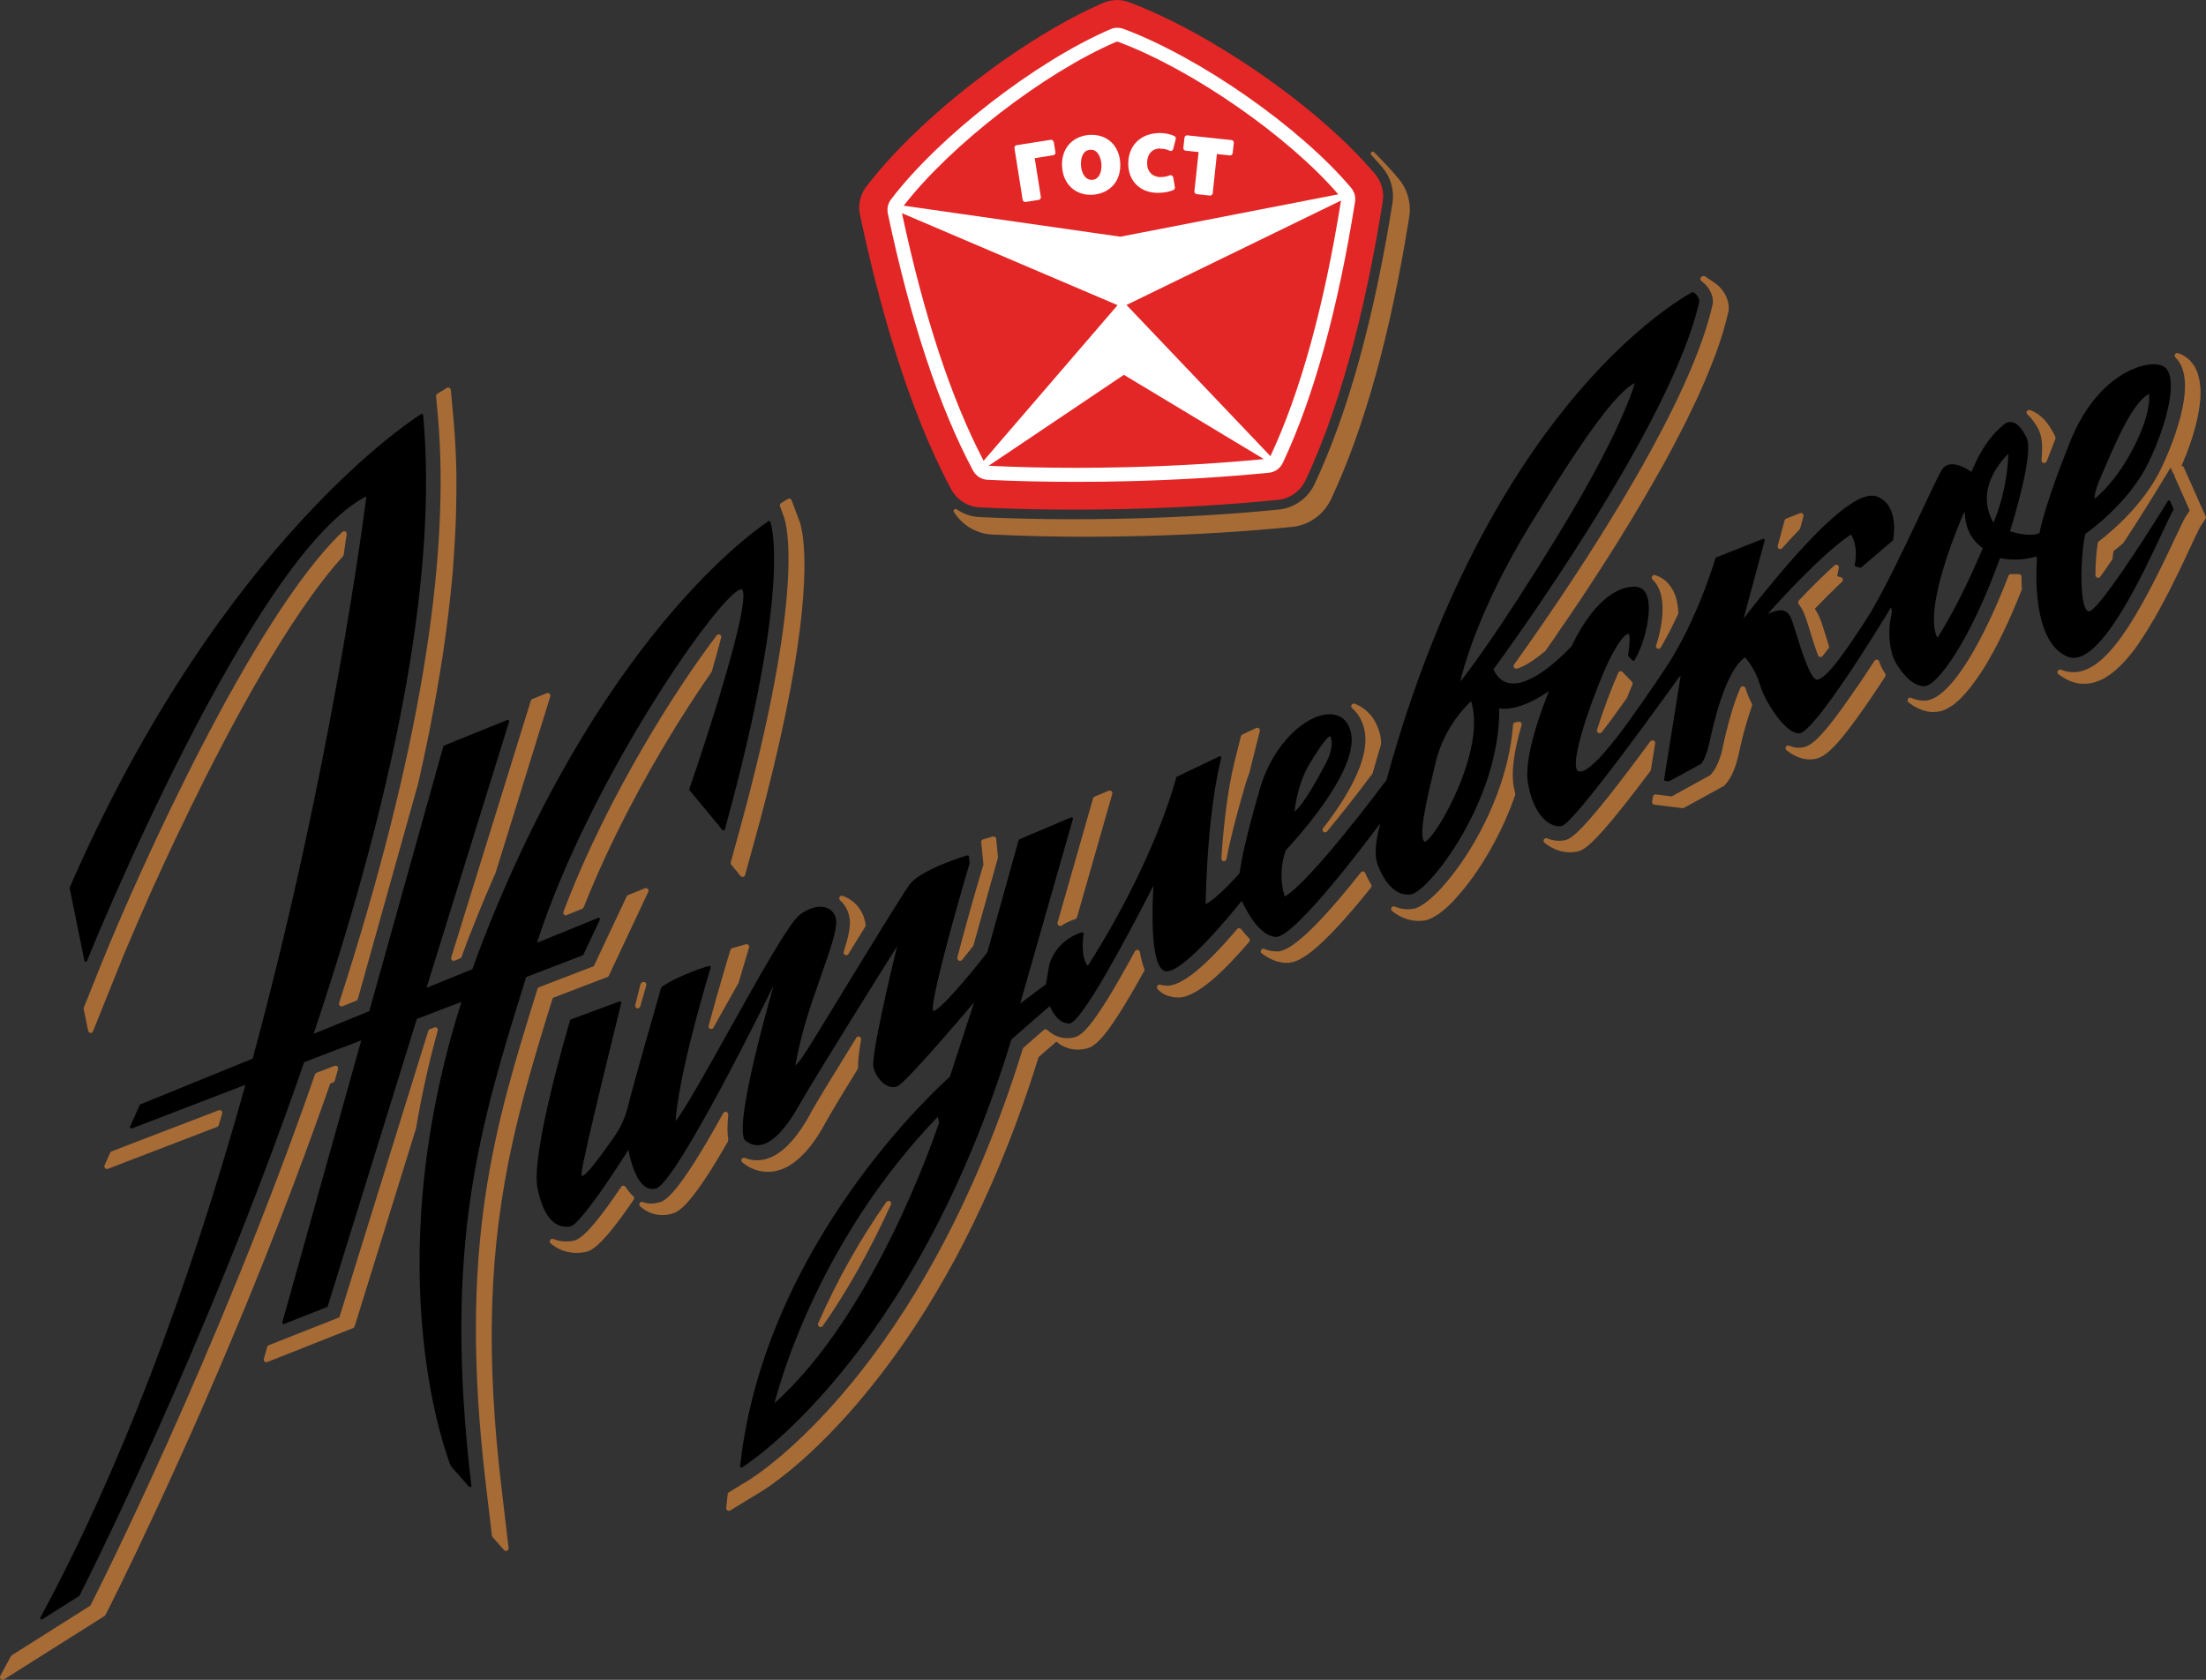<?xml version="1.0" encoding="UTF-8"?> <svg xmlns="http://www.w3.org/2000/svg" id="Layer_1" data-name="Layer 1" viewBox="0 0 237.46 180.83"><rect x="0" y="0" width="237.46" height="180.83" fill="#333333" stroke="none"/><defs><style> .cls-1 { fill: #000; } .cls-1, .cls-2, .cls-3, .cls-4 { stroke-width: 0px; } .cls-2 { fill: #a76b36; } .cls-3 { fill: #e32726; } .cls-4 { fill: #fff; } </style></defs><g><path class="cls-2" d="M150.55,19.24c-.77-.92-1.66-1.88-2.64-2.86-.08-.08-.21-.08-.3,0-.08.08-.09.21,0,.3.43.47.84.93,1.22,1.38.89,1.05,1.27,2.44,1.06,3.8-1.99,12.47-4.81,22.65-8.39,30.26-.71,1.52-2.18,2.56-3.83,2.73-5.11.51-10.53.83-16.12.97-5.59.14-11.03.08-16.15-.16-.85-.04-1.69-.33-2.42-.83-.08-.06-.19-.05-.27.02-.07.07-.09.18-.03.27.91,1.43,2.44,2.34,4.1,2.42,3.29.16,6.71.24,10.21.24,1.96,0,3.95-.03,5.96-.08,5.6-.14,11.04-.47,16.15-.98,1.79-.18,3.39-1.32,4.17-2.97,3.6-7.65,6.43-17.87,8.42-30.38.24-1.48-.18-2.99-1.15-4.14Z"></path><path class="cls-3" d="M118.76.31c-8.46,3.65-19.71,12.17-25.52,19.8-.65.85-.9,1.95-.67,3,1.96,9.29,5.07,20.66,9.8,29.53.61,1.15,1.78,1.91,3.08,1.98,10.24.5,21.91.21,32.11-.81,1.3-.13,2.43-.95,2.98-2.13,4.28-9.1,6.81-20.6,8.3-29.98.17-1.06-.13-2.14-.82-2.96-6.19-7.33-17.85-15.27-26.48-18.5-.9-.34-1.9-.31-2.78.07Z"></path><path class="cls-4" d="M145.44,20.22c-5.5-6.52-16.26-14.04-24.5-17.11-.21-.08-.45-.12-.68-.12,0,0-.03,0-.03,0-.24,0-.48.06-.71.16-8.08,3.49-18.45,11.53-23.61,18.32-.33.43-.45.98-.34,1.52,2.43,11.5,5.51,20.81,9.16,27.65.32.6.91.98,1.57,1.01,3.06.15,6.27.22,9.53.22,1.87,0,3.75-.02,5.63-.07,5.26-.13,10.35-.44,15.13-.91.66-.06,1.22-.47,1.51-1.09,3.3-7.02,5.91-16.46,7.76-28.07.09-.54-.07-1.09-.42-1.5ZM97.27,22.15c5.09-6.56,15.06-14.27,22.84-17.63.05-.02.1-.03.15-.03h0c.06,0,.1,0,.15.03,7.92,2.96,18.23,10.12,23.65,16.4l-23.46,4.56-23.33-3.34ZM120.3,32.85l-14.42,16.75c-3.48-6.63-6.43-15.6-8.79-26.65l23.21,9.9ZM136.04,49.42c-4.64.45-9.56.74-14.63.87-1.87.05-3.74.07-5.56.07-3.23,0-6.41-.07-9.43-.22l14.56-9.79,15.07,9.07ZM136.75,49.1l-15.49-16.27,23.09-11.24c-1.82,11.4-4.38,20.65-7.6,27.52ZM113.43,15.28l.18,1.11c.01.07,0,.15-.05.21s-.11.1-.19.11l-1.99.32.66,4.17c.02.15-.08.3-.24.32l-1.4.22s-.03,0-.04,0c-.14,0-.26-.1-.28-.24l-.88-5.55c-.01-.07,0-.15.05-.21.04-.06.11-.1.18-.11l3.67-.58s.03,0,.04,0c.14,0,.26.1.28.24ZM124.91,16.01c.5,0,.8.12.99.21.04.02.08.03.12.03s.08,0,.12-.03c.08-.04.13-.1.15-.19l.27-1.06c.03-.13-.03-.27-.15-.33-.39-.19-.96-.31-1.49-.32h-.08c-2,0-3.36,1.3-3.39,3.23-.03,1.89,1.23,3.18,3.13,3.21h.08c.71,0,1.31-.15,1.64-.3.12-.05.19-.18.17-.31l-.18-1.05c-.01-.08-.07-.16-.14-.2-.04-.02-.09-.04-.14-.04-.04,0-.07,0-.11.02-.21.08-.51.18-.96.18h-.05c-.41,0-.77-.15-1.02-.41-.27-.27-.4-.67-.39-1.15,0-.92.56-1.52,1.43-1.52ZM117.55,14.51c-.09,0-.19,0-.28.01-1.9.14-3.09,1.55-2.94,3.5.13,1.76,1.36,2.95,3.06,2.95.09,0,.18,0,.28-.01.89-.07,1.67-.44,2.2-1.06.54-.63.78-1.47.71-2.44-.13-1.76-1.35-2.94-3.03-2.94ZM117.51,19.36c-.72,0-1.1-.77-1.15-1.54-.03-.45.04-.87.2-1.17.17-.33.44-.5.8-.53.03,0,.05,0,.08,0,.79,0,1.07.95,1.12,1.52.07.97-.32,1.67-.96,1.72-.03,0-.05,0-.08,0ZM132.75,15.18c.05.06.07.13.06.21l-.12,1.09c-.02.15-.14.25-.28.25-.01,0-.02,0-.03,0l-1.39-.15-.45,4.22c0,.07-.05.14-.1.19-.05.04-.11.06-.18.06-.01,0-.02,0-.03,0l-1.41-.15c-.16-.02-.27-.16-.25-.31l.45-4.22-1.39-.15c-.07,0-.14-.05-.19-.1-.05-.06-.07-.13-.06-.21l.12-1.09c.02-.15.14-.25.28-.25.01,0,.02,0,.03,0l4.76.51c.07,0,.14.05.19.1Z"></path></g><g><path class="cls-2" d="M135.75,102.57s-.04-.09-.04-.14c0-.02,0-.03,0-.05,0,0,0,0,0,0,0,0,0,0,0,0,0-.05.03-.1.06-.14.02-.02.04-.04.06-.06.04-.03.08-.04.13-.05,0,0,0,0,0,0h0s.02,0,.03,0h0s.09.01.13.03c.32.13.64.21.95.24h.16c.06.02.12.02.19.02.58,0,2.35,0,9.06-8.5.05-.07.14-.11.22-.11.01,0,.03,0,.04,0,.1.01.18.08.22.17.17.41.38.82.64,1.25.06.1.05.23-.02.32l-.06.07c-2.59,3.22-4.7,5.5-6.3,6.78-.16.13-.31.24-.45.34-.02.01-.03.02-.05.03-.14.1-.27.18-.39.26,0,0-.05.03-.05.03-.12.07-.24.14-.39.22-.11.06-.21.11-.32.15-.24.1-.47.16-.73.2-.03,0-.06,0-.09.01h-.12s-.09,0-.09,0c-.07,0-.14,0-.21,0h-.17c-.21-.04-.43-.08-.64-.13-.03,0-.06-.02-.12-.04-.17-.05-.33-.11-.49-.18l-.08-.04c-.17-.08-.34-.17-.52-.28-.17-.11-.34-.22-.5-.35,0,0-.02-.01-.02-.02-.02-.02-.03-.03-.04-.05,0,0,0,0,0,0ZM178.26,69.46c-.04.14.02.29.15.35.04.02.08.03.12.03.1,0,.19-.05.24-.14.64-1.08,1.26-2.29,1.86-3.59.02-.04.03-.08.03-.13,0-.32-.04-.62-.09-.93,0,0-.01-.07-.01-.07-.09-.53-.25-1-.46-1.41,0,0-.03-.05-.03-.05-.19-.35-.43-.65-.7-.91l-.05-.05c-.23-.2-.48-.36-.75-.49l-.07-.03c-.12-.05-.23-.1-.33-.13-.03,0-.06-.01-.09-.01-.1,0-.19.05-.24.14-.07.11-.05.26.05.35,1,.95,1.31,2.7.89,5.06-.12.69-.29,1.37-.5,2.01ZM208.2,76.66c-.13,0-.25,0-.38-.02-.23-.02-.47-.07-.74-.15-.08-.02-.16-.06-.24-.09l-.06-.02c-.12-.05-.24-.1-.36-.15-.13-.06-.25-.13-.37-.2-.07-.04-.13-.08-.19-.12-.14-.1-.29-.19-.42-.3-.11-.09-.14-.24-.07-.37.05-.09.15-.14.24-.14.04,0,.07,0,.11.02.38.16.7.25,1.01.28.11.01.22.02.32.02.07,0,.15,0,.22,0,2.86-.2,6.49-7.08,8.93-13.44.04-.11.15-.18.26-.18,0,0,0,0,.01,0,.13,0,.26,0,.39,0s.29,0,.44,0c0,0,0,0,.01,0,.07,0,.14.03.2.08.06.05.09.13.09.2,0,.43.01.87.04,1.31,0,.04,0,.08-.02.12-.15.38-.31.77-.47,1.15l-.02.05c-.15.37-.31.74-.47,1.1l-.02.05-.02.05c-.15.35-.31.69-.46,1.04l-.05.11-.03.06c-.15.32-.3.64-.45.96l-.08.16-.03.06c-.14.29-.29.59-.43.87l-.1.2-.04.08c-.14.26-.28.53-.42.78l-.13.23-.05.09c-.13.24-.26.47-.4.7l-.15.26-.06.09c-.13.21-.25.42-.38.61-.06.09-.12.18-.18.27l-.06.09c-.12.18-.24.36-.36.53-.07.09-.13.18-.2.27l-.07.09-.04.06c-.1.13-.2.27-.29.4-.07.09-.15.18-.22.27l-.07.08-.07.08c-.08.1-.17.21-.25.3-.08.09-.16.17-.24.25l-.07.08-.08.08c-.07.08-.15.16-.22.23-.09.08-.17.16-.26.23l-.07.06-.08.07c-.07.06-.13.12-.2.17-.1.08-.2.14-.29.2l-.07.04-.08.05c-.06.04-.12.08-.18.11-.12.07-.24.12-.36.17l-.05.02-.06.03c-.05.02-.1.05-.15.06-.22.07-.43.11-.63.13-.09,0-.17,0-.26,0ZM163.1,85.58c-.14.41-.29.81-.45,1.22l-.08.21c-.63,1.59-1.39,3.16-2.26,4.66l-.04.07-.08.14c-.19.32-.38.63-.57.94l-.09.14-.05.08c-.54.85-1.11,1.65-1.7,2.39l-.05.06c-.09.12-.19.24-.28.35-.14.17-.27.32-.41.48-.14.16-.27.3-.4.45l-.07.08c-.09.1-.18.19-.26.28-.26.26-.49.48-.7.66-.04.03-.08.06-.11.09l-.07.06c-.18.15-.36.29-.53.42-.07.05-.14.09-.23.15-.16.1-.31.19-.46.27l-.05.03c-.05.03-.1.05-.15.07-.24.11-.43.17-.61.2-.2.03-.41.05-.64.05h-.09c-.14,0-.27,0-.41-.02-.21-.02-.43-.06-.67-.13-.15-.04-.29-.1-.44-.15l-.06-.02s-.08-.03-.12-.05c-.18-.08-.36-.18-.57-.3-.19-.12-.37-.25-.55-.39-.11-.09-.14-.24-.07-.36.05-.09.15-.14.24-.14.04,0,.07,0,.11.02.37.15.7.24,1.03.27.13.01.25.02.38.02.2,0,.41-.02.61-.05,2.56-.41,9.97-9.81,10.72-19.81,0-.13.1-.23.23-.26.11-.02.23-.05.35-.07.02,0,.04,0,.05,0,0,0,.01,0,.02,0h0c.16,0,.28.13.28.28,0,.04,0,.08-.02.11-.82,2.8-1.12,5.07-.84,6.58.05.27.1.52.16.77.01.05.01.11,0,.16ZM172.41,78.83c.75-.96,1.66-2.2,2.7-3.67.02-.02.03-.05.04-.07.1-.25.2-.49.29-.73.1-.24.19-.46.28-.67.05-.11.02-.23-.06-.31l-1-1.03c-.05-.06-.13-.09-.2-.09-.02,0-.03,0-.05,0-.09.02-.17.08-.21.16-.71,1.59-1.66,4.11-2.29,6.14-.04.13.02.27.14.34.04.02.09.03.13.03.08,0,.17-.04.22-.11ZM142.63,89.6c.08,0,.16-.03.22-.1,1.58-1.91,3.31-4.1,4.86-6.19.02-.03.04-.06.05-.09.3-1.07.61-2.13.9-3.1,0-.03.01-.06.01-.09-.01-.33-.04-.59-.09-.84-.04-.22-.11-.44-.19-.68-.02-.06-.04-.12-.07-.17l-.02-.06c-.05-.13-.11-.26-.17-.38-.05-.09-.09-.18-.14-.27-.05-.09-.11-.18-.17-.27l-.03-.05c-.06-.08-.11-.17-.18-.25-.02-.02-.04-.05-.06-.07-.37-.43-.76-.75-1.2-.99-.19-.1-.36-.18-.52-.24-.03-.01-.07-.02-.1-.02-.1,0-.19.05-.24.14-.07.12-.05.27.06.36.67.58,1.13,1.4,1.33,2.39.65,3.14-2.07,7.46-4.46,10.53-.1.12-.07.3.05.4.05.04.12.06.18.06ZM163.21,71.98s.05,0,.07,0c.76-.2,1.87-.9,3.05-1.9.02-.01.03-.03.05-.05.34-.49.7-1.01,1.08-1.55l.03-.05.03-.05c.38-.54.77-1.12,1.18-1.72,0,0,.05-.07.05-.07.42-.62.85-1.26,1.3-1.92.42-.63.86-1.29,1.29-1.96l.06-.09.11-.17c.42-.64.85-1.3,1.28-1.98l.23-.36c.43-.67.86-1.36,1.3-2.06l.12-.2.08-.14c.45-.73.9-1.47,1.35-2.21l.03-.05.03-.05c.44-.73.87-1.46,1.3-2.2l.08-.14.11-.19c.42-.73.84-1.46,1.25-2.19l.03-.05.22-.39c.4-.73.8-1.45,1.18-2.18l.16-.3.06-.12c.39-.75.78-1.49,1.15-2.23l.07-.14.05-.11c.36-.73.71-1.46,1.05-2.18l.04-.09.05-.11c.32-.69.63-1.4.95-2.16l.05-.12.1-.24c.28-.68.55-1.37.8-2.04l.14-.37c.26-.72.48-1.36.66-1.98l.05-.16.03-.11c.22-.75.39-1.39.52-1.97l.05-.22s0-.04,0-.06v-.22c0-.22-.03-.44-.08-.66-.09-.38-.26-.74-.48-1.07-.26-.38-.59-.71-.99-.98l-.97-.66s-.1-.05-.16-.05c-.04,0-.09.01-.13.03l-.09.04c-.09.04-.15.13-.15.23s.04.19.12.25c.9.66,1.23,1.56,1.23,2.19v.19l-.04.18c-2.72,12.17-17.04,32.71-21.36,38.71-.07.1-.07.23,0,.33.05.08.14.12.23.12ZM199.87,74.01c.59-.87,1.23-1.84,1.9-2.87.05-.08.14-.13.24-.13.01,0,.02,0,.03,0,.11.01.2.09.23.19.13.36.27.69.44.97.06.11.14.23.22.35.06.09.06.22,0,.31-.47.73-.95,1.45-1.44,2.17-1.26,1.86-2.27,3.25-3.1,4.26-.31.38-.61.72-.87,1-.26.27-.5.5-.72.69-.22.18-.42.33-.62.44-.51.3-.92.35-1.29.36h-.1c-.11,0-.22,0-.33-.02-.19-.02-.38-.06-.57-.11-.02,0-.05-.02-.08-.03-.16-.05-.31-.11-.51-.2-.16-.08-.33-.17-.49-.27-.17-.11-.34-.23-.5-.36-.11-.09-.14-.24-.07-.37.05-.09.15-.14.24-.14.04,0,.07,0,.11.02.29.12.54.19.78.21.09,0,.18.01.27.01h.08c1.04-.03,2.09-.52,6.15-6.51ZM78.38,122.84c-1.99,3.47-3.5,5.71-4.64,6.88-.09.1-.18.18-.3.28-.08.07-.15.13-.27.22-.07.05-.13.1-.19.14,0,0-.04.03-.05.03-.06.04-.11.07-.17.1,0,0-.05.02-.05.02-.05.02-.1.05-.14.06l-.08.03-.09.03-.13.04c-.18.05-.37.09-.6.11-.05,0-.09,0-.18.01-.1,0-.19,0-.29,0s-.18,0-.27-.01c-.18-.02-.35-.05-.54-.1-.03,0-.06-.02-.14-.04-.13-.04-.26-.09-.38-.14l-.12-.06c-.13-.06-.25-.13-.38-.22l-.06-.04c-.14-.1-.27-.2-.4-.31-.1-.09-.12-.24-.06-.35.05-.09.15-.14.24-.14.03,0,.06,0,.09.02.23.08.44.13.65.15.1,0,.19.01.29.01.28,0,.55-.04.83-.12.57-.16,1.9-.54,6.9-9.61,0-.02.02-.03.03-.05,0,0,0,0,0,0,0,0,0,0,0,0,.01-.02.03-.03.05-.04,0,0,0,0,0,0,0,0,0,0,0,0,.04-.03.09-.05.15-.06h0s0,0,0,0c0,0,.02,0,.03,0,0,0,0,0,0,0h0c.16,0,.28.13.28.28,0,.02,0,.04,0,.06-.11,1.09-.11,1.97,0,2.6.01.06,0,.14-.04.2ZM219.5,46.41c.31.63.4,1.68.25,3.12-.01.14.08.27.22.31.02,0,.04,0,.07,0,.12,0,.22-.07.27-.18.28-.73.59-1.54.93-2.4.03-.07.03-.14,0-.21,0-.02-.01-.04-.02-.06-.02-.05-.03-.11-.06-.15-.15-.3-.32-.59-.51-.88l-.08-.13c-.19-.27-.38-.51-.57-.71,0,0-.05-.05-.05-.05-.44-.44-.93-.76-1.44-.93-.03-.01-.06-.01-.09-.01-.1,0-.19.05-.24.14-.07.12-.04.26.06.35.48.43.91,1.03,1.29,1.79ZM193.62,65.05c.39.47.6,1.01.73,1.37.1.26.25.77.41,1.27.19.62.57,1.88.94,2.86.04.1.12.16.22.18.02,0,.03,0,.05,0,.08,0,.17-.04.22-.11.2-.25.42-.53.64-.83.05-.07.07-.17.04-.26-.17-.53-.32-1.02-.42-1.34-.09-.29-.17-.55-.24-.77-.07-.22-.13-.41-.18-.54-.04-.1-.08-.2-.13-.32-.11-.27-.28-.64-.55-1.02.41-.43.84-.86,1.27-1.3l.05-.05.06-.06c.53-.53,1.05-1.03,1.55-1.5.07-.07.11-.18.08-.28-.02-.1-.1-.18-.2-.21l-.4-.11.17-.87s.01-.06.01-.09c0-.16-.12-.28-.28-.28h0c-.07,0-.14.03-.19.07-1.12,1.01-2.41,2.28-3.83,3.77-.1.1-.1.27-.01.38ZM221.57,72.58c-.11-.09-.13-.24-.06-.36.05-.09.15-.14.25-.14.04,0,.08,0,.12.02.3.13.62.21.95.24.12.01.24.02.35.02,3.5,0,6.79-5.52,10.96-14.44.52-1.1.92-1.96,1.07-2.2l.5-.77-1.62-3.63c-.03-.06-.03-.13-.01-.2-.06-.03-.11-.08-.14-.14l-.29-.64-1.68,2.75c-1.08,1.76-2.25,3.61-3.4,5.35-.01.02-.03.04-.05.06-.37.31-.73.61-1.02.83-.04.24-.07.51-.09.79,0,.05-.02.09-.05.13-.45.67-.89,1.28-1.28,1.83-.05.08-.14.12-.23.12-.03,0-.06,0-.09-.01-.12-.04-.2-.15-.2-.27,0-1.24.1-2.54.25-3.46.01-.07.05-.14.11-.18,1.39-1.06,4.83-3.95,6.71-7.84.74-1.53,4.29-9.32,1.54-11.96-.1-.09-.11-.24-.04-.35.05-.09.15-.13.24-.13.03,0,.06,0,.09.02l.05.02c.15.05.3.1.44.18.26.14.5.31.72.51.05.05.09.1.13.15.02.02.03.04.07.09.12.13.23.26.33.42.04.07.08.14.11.21l.04.09.02.05c.07.14.14.27.19.42.03.08.05.17.07.25l.03.13c.04.15.08.31.11.47.02.09.03.19.04.29v.09c.03.18.05.35.06.54,0,.11,0,.23,0,.35v.06c0,.18,0,.37-.02.56,0,.14-.02.28-.04.42-.02.19-.04.39-.07.58-.02.14-.04.28-.07.42-.03.2-.07.39-.11.59-.03.14-.06.28-.09.41-.05.2-.1.39-.15.59-.04.14-.07.27-.11.4-.06.19-.11.39-.18.62-.04.12-.07.23-.11.35-.06.19-.12.37-.19.56l-.03.09-.1.27c-.06.18-.13.35-.19.52l-.04.1-.09.23c-.06.16-.13.31-.19.46l-.04.11-.08.19-.15.35h0s.01,0,.02,0c.11,0,.2.07.24.17l2.34,5.25c.04.09.03.19-.02.27l-.58.9c-.03.05-.09.15-.15.28-.07.14-.16.32-.25.52-.1.2-.2.42-.31.65l-.32.69c-.28.59-.55,1.16-.81,1.72l-.13.27-.09.19c-.19.39-.38.78-.56,1.15l-.19.37-.11.23-.08.16c-.13.26-.26.51-.38.76l-.21.39-.11.21-.08.15c-.12.23-.24.45-.35.67-.07.14-.15.27-.22.4l-.1.18-.07.13c-.11.2-.23.41-.34.6-.08.13-.15.26-.23.39l-.1.16-.06.1c-.11.19-.22.38-.33.56-.08.13-.16.26-.24.38l-.08.13-.04.06c-.12.18-.23.36-.34.53-.08.13-.17.25-.25.37l-.07.11-.03.05c-.11.16-.23.33-.34.48-.09.12-.18.24-.27.36l-.07.08c-.12.15-.24.31-.36.45-.1.12-.19.23-.29.33l-.04.04c-.12.14-.24.28-.37.4-.11.11-.22.22-.33.33-.12.12-.24.23-.37.34-.11.1-.22.19-.33.27-.12.1-.25.19-.37.28-.11.08-.22.15-.34.22-.12.08-.25.15-.37.21-.11.06-.23.11-.34.16-.13.05-.25.1-.38.14-.12.04-.23.07-.35.1-.13.03-.26.05-.39.07-.12.02-.24.03-.36.03-.1,0-.2,0-.3,0s-.19,0-.29-.01c-.38-.04-.76-.14-1.15-.3-.2-.09-.41-.19-.62-.32-.19-.12-.39-.25-.58-.39ZM185.44,80.52c-.39,1.68-.93,2.45-1.15,2.7l-.2.23-4.14,2.28-1.71-.21s-.02,0-.04,0c-.14,0-.26.1-.28.24l-.08.53c-.01.08,0,.15.05.22.05.06.12.1.19.11l3.03.38s.02,0,.03,0c.05,0,.09-.01.14-.04l4.26-2.34s.06-.04.08-.06l.23-.27c.14-.16.35-.45.58-.92.06-.12.12-.25.18-.39.2-.48.37-1.03.51-1.64l.09-.39c.07-.34.15-.65.22-.96l.05-.23c.06-.27.12-.48.17-.68l.02-.08.05-.18c.07-.26.14-.52.21-.76l.03-.09.02-.07c.05-.19.11-.36.16-.54l.08-.26c.04-.13.08-.26.12-.38l.02-.06.06-.18c.06-.17.12-.33.17-.49.03-.07.02-.15-.01-.22-.31-.61-.55-1.2-.68-1.65-.03-.11-.14-.22-.26-.23,0,0-.02,0-.03,0-.11,0-.21.04-.26.14-.64,1.43-1.26,3.48-1.84,6.09l-.09.39ZM191.62,59.12c.08,0,.16-.03.21-.1.64-.72,1.25-1.38,1.88-2.03.03-.03.06-.08.07-.12l.34-1.26s.02-.07.02-.11c0-.16-.12-.28-.28-.28h0s0,0,0,0h0s0,0,0,0h0s0,0,0,0h0s-.07,0-.1.02l-1.49.59c-.08.03-.15.1-.17.19l-.74,2.74c-.03.13.02.26.14.32.04.02.09.03.13.03ZM177.66,79.81s0,0,.01-.01c0,0,0,0,0,0,.02-.02.04-.04.06-.05.04-.03.09-.04.14-.05h0s0,0,0,0c0,0,.01,0,.02,0h0c.16,0,.28.13.28.28,0,.03,0,.05-.01.08l-.45,2.8s-.03.09-.05.13c-4.73,6.31-6.27,7.76-7.08,8.32-.09.06-.17.11-.26.16-.08.04-.15.08-.23.11-.07.03-.13.05-.2.07-.06.02-.12.03-.18.04-.05,0-.1.02-.15.02-.17.03-.34.04-.54.04h-.06c-.13,0-.25,0-.38-.02-.15-.02-.32-.05-.52-.09l-.11-.03c-.37-.1-.73-.26-1.08-.46,0,0-.06-.04-.06-.04-.2-.12-.38-.25-.55-.38-.11-.09-.14-.24-.07-.36.05-.09.15-.14.24-.14.04,0,.07,0,.11.02.31.13.63.21.94.24.11.01.23.02.34.02.17,0,.33-.01.5-.04.7-.11,1.67-.26,9.33-10.67ZM48.77,60.96c.06-.71.11-1.4.15-2.1.03-.48.06-.96.08-1.43.04-.75.07-1.49.09-2.22.01-.35.02-.69.02-1.03.02-1.02.02-1.87.02-2.65v-.25s0-.11,0-.11c-.01-.83-.04-1.68-.08-2.61-.01-.24-.02-.49-.04-.73-.06-1.06-.12-1.92-.19-2.7l-.29-3.15c0-.1-.07-.18-.15-.23-.04-.02-.08-.03-.13-.03-.05,0-.1.01-.15.04l-1.02.62c-.09.06-.15.16-.14.27l.17,1.85c1.47,15.83-2.1,37.18-10.61,63.47-.03.1,0,.22.08.29.05.05.12.08.19.08.04,0,.07,0,.11-.02l1.47-.6c.08-.03.14-.1.17-.19l6.51-23.26c.41-1.8.8-3.61,1.16-5.41l.03-.17.04-.2c.17-.86.33-1.71.49-2.56l.04-.22.03-.18c.26-1.43.51-2.91.74-4.38l.05-.29.09-.61c.1-.69.2-1.38.29-2.06.05-.34.09-.67.13-1.01l.03-.23c.12-.98.24-1.94.34-2.89.06-.53.11-1.07.16-1.59.05-.51.09-1.01.13-1.51ZM9.72,111.2s.02,0,.03,0c.11,0,.22-.07.26-.18l2.46-6.12c.13-.33.27-.67.42-1.03l.09-.22.06-.16.02-.06.27-.66.16-.39.07-.16.07-.16.2-.47.21-.49.07-.17.07-.15.18-.43.28-.65.04-.1.04-.1.2-.45.37-.85.06-.13.16-.37.41-.93.04-.1.17-.38.46-1.02.04-.09.16-.34.5-1.1.18-.39c.18-.39.36-.79.55-1.19l.15-.32c.2-.42.4-.85.6-1.28l.12-.25c.22-.46.43-.92.66-1.38l.03-.06.05-.1c.24-.49.48-.99.72-1.49,0-.02.02-.03.02-.05,4.33-8.91,10.71-20.89,16.55-27.35.04-.04.06-.09.07-.15.12-.79.23-1.52.32-2.18,0-.02.01-.05.01-.08,0-.16-.12-.28-.28-.28h0c-.08,0-.15.03-.2.08-9.66,9.23-22.07,36.87-26.03,46.74l-1.79,4.46c-.02.05-.03.11-.01.16l.48,2.34c.03.12.13.21.25.23ZM31.23,128.48c.23-.59.45-1.18.67-1.78,1.3-3.45,2.52-6.83,3.65-10.06l.24-.09.08-.03c.08-.03.15-.1.17-.19l.34-1.22s.02-.07.02-.11c0-.16-.12-.28-.28-.28h0s-.07,0-.11.02l-1.93.74c-.08.03-.14.09-.17.17-10.54,30.33-23.84,56.53-23.98,56.79l-.21.41-8.44,5.33s-.07.06-.1.1l-1.15,2.13c-.06.11-.04.25.06.34.05.05.12.08.19.08.05,0,.1-.01.15-.04l10.81-6.82s.08-.07.1-.11l.25-.48c.08-.16,1.96-3.85,4.85-10.05.32-.68.65-1.41,1-2.15.44-.95.89-1.93,1.36-2.97.56-1.23,1.14-2.53,1.75-3.88.51-1.15,1.04-2.34,1.57-3.57.89-2.03,1.78-4.11,2.65-6.18.52-1.25,1.05-2.51,1.59-3.81.68-1.65,1.36-3.33,2.05-5.06.94-2.35,1.89-4.79,2.82-7.23ZM23.65,119.5s-.08,0-.11.02l-11.52,4.42c-.07.03-.13.08-.16.15l-.6,1.35c-.05.1-.03.23.05.31.05.06.13.09.21.09.03,0,.07,0,.1-.02l11.75-4.51c.08-.03.15-.1.17-.19l.16-.53c.07-.23.14-.47.21-.7.01-.03.02-.07.02-.11,0-.16-.12-.28-.28-.28h0ZM59.21,75s.03-.07.03-.12c0-.16-.12-.28-.28-.28h0s-.01,0-.02,0h0s-.06.01-.09.02l-1.55.63c-.08.03-.14.1-.16.18l-8.57,27.64c-.03.1,0,.22.08.29.05.05.12.07.19.07.04,0,.07,0,.11-.02l.58-.24c.07-.03.13-.09.16-.17.39-1.09.76-2.07,1.13-2.99.8-2.03,1.65-4.06,2.52-6.03l5.89-18.99ZM131.7,92.71s.02,0,.04,0c.13,0,.25-.1.28-.23.25-1.35.81-3.85,2.05-8.07.11-.37.24-.76.42-1.23l.05-.2c.02-.07.03-.14.05-.21l1.01-4.05s.02-.07.02-.1c0-.16-.12-.28-.28-.28h0s-.09.01-.13.03l-1.49.71c-.08.04-.13.1-.15.19l-.67,2.68c-.83,3.34-1.24,7.53-1.43,10.46,0,.15.1.28.25.3ZM68.17,128.77c.11.09.12.26.04.37-3.69,5.43-4.71,5.58-5.45,5.68-.2.03-.41.04-.64.05h-.07c-.15,0-.29,0-.43-.02-.17-.02-.34-.05-.54-.09,0,0-.05-.01-.05-.01-.17-.04-.35-.1-.52-.16l-.08-.03c-.19-.08-.37-.17-.54-.27,0,0-.05-.03-.05-.03-.21-.13-.39-.26-.56-.4-.11-.09-.13-.24-.06-.36.05-.09.15-.14.24-.14.03,0,.07,0,.1.02.32.12.64.2.97.24.13.01.26.02.4.02.2,0,.4-.01.6-.04.59-.08,1.57-.23,5.33-5.83.05-.08.14-.13.24-.13,0,0,0,0,0,0,.1,0,.18.05.24.13.25.39.53.73.83,1.01ZM69.56,106.09s.02-.07.02-.11c0-.16-.12-.28-.28-.28h0s-.07,0-.1.02l-.07.03c-.09.03-.17.11-.19.2l-.56,2.25c-.04.15.05.3.2.34.02,0,.05,0,.07,0,.12,0,.24-.08.27-.21l.65-2.25ZM111.79,113.82c-.75,2.42-1.56,4.81-2.49,7.29-.78,2.1-1.62,4.17-2.48,6.14-.68,1.55-1.38,3.07-2.08,4.51-.71,1.46-1.37,2.74-2.01,3.92-.58,1.07-1.21,2.18-1.93,3.4-.64,1.08-1.2,2-1.72,2.8-1.65,2.58-3.42,5.05-5.26,7.34-.64.8-1.21,1.49-1.74,2.1-.69.8-1.4,1.59-2.11,2.33-.34.36-.67.7-.99,1.03-.61.61-1.23,1.21-1.84,1.78-.29.27-.57.52-.84.76-.42.37-.8.69-1.17,1-.21.18-.41.34-.61.49-.24.19-.47.37-.68.53-1.08.82-1.73,1.22-1.81,1.27l-3.43,2.09s-.1.04-.15.04-.11-.01-.15-.04c-.09-.06-.14-.16-.13-.27l.16-1.48c0-.09.06-.17.13-.21l2.12-1.29c.76-.46,18.81-11.77,29.51-46.44.02-.05.04-.1.08-.13l2.19-1.91c.05-.05.12-.07.19-.07s.14.03.19.08c.3.28.65.5,1.03.66.02,0,.04.02.06.03.02,0,.04,0,.06.01.26.09.48.15.7.17.1,0,.19.01.29.01.16,0,.33-.01.49-.04.89-.15,1.91-.32,6.8-9.32.05-.09.15-.15.25-.15.02,0,.03,0,.05,0,.12.02.21.11.23.23.12.71.27,1.3.48,1.81.03.08.03.17-.02.24-.27.49-.53.94-.79,1.41-.24.42-.47.82-.71,1.23-.22.37-.42.71-.62,1.03,0,0-.03.05-.03.05-.19.31-.37.61-.55.88,0,0-.03.05-.03.05-.17.27-.33.51-.49.74l-.04.06c-.15.22-.3.43-.43.62,0,0-.03.05-.03.05-.14.19-.26.36-.39.51,0,0-.03.04-.03.04-.12.15-.24.29-.37.45-.11.12-.21.24-.34.36-.1.1-.19.19-.31.29-.09.08-.18.14-.28.22-.08.06-.16.11-.26.16-.08.04-.15.08-.24.11-.07.03-.14.05-.22.07-.14.04-.27.06-.39.08-.16.03-.34.04-.53.05h-.08c-.11,0-.21,0-.32-.01-.21-.02-.41-.06-.62-.12-.1-.03-.19-.07-.28-.1l-.05-.02-.06-.02s-.1-.04-.15-.06c-.15-.07-.29-.15-.43-.25,0,0-.04-.02-.05-.03-.11-.08-.22-.16-.33-.25l-.87.76-1.08.94ZM65.38,105.19c.07-.03.12-.08.15-.14l4.24-9.02s.04-.09.04-.15c0-.16-.12-.28-.28-.28h0s0,0-.01,0h0s0,0,0,0c0,0,0,0,0,0h0s-.07,0-.1.02l-1.81.73c-.07.03-.12.08-.15.14l-3.54,7.52-5.89,2.26c-.08.03-.14.1-.17.18-4.62,14.83-8.61,27.64-5.57,53.26l.66,5.6c0,.06.03.11.07.15l1.23,1.4c.06.06.13.1.21.1.04,0,.08,0,.12-.02.11-.05.18-.17.17-.29l-.75-6.32c-1.74-14.66-1.38-25.87,1.2-37.49.21-.92.43-1.88.67-2.84.33-1.34.7-2.71,1.12-4.2.36-1.27.76-2.65,1.23-4.21.41-1.37.84-2.75,1.28-4.16l5.87-2.25ZM46.86,110.59h0s-.01,0-.02,0c-.03,0-.06,0-.09.02l-.48.18c-.08.03-.14.1-.17.18l-9.57,30.84-7.6,3c-.08.03-.14.1-.17.19l-.36,1.28c-.03.1,0,.21.08.29.05.05.12.07.19.07.04,0,.07,0,.1-.02l9.23-3.65c.08-.03.14-.1.17-.18l6.61-21.31c.59-3.52,1.37-7.04,2.33-10.51.01-.03.02-.07.02-.11,0-.16-.12-.28-.28-.28ZM103.06,103.09c-.03.13.03.26.15.32.04.02.08.03.13.03.08,0,.16-.04.22-.1.4-.49.8-.99,1.18-1.48.02-.03.04-.06.05-.1l2.63-9.43s.01-.07,0-.1l-.19-1.93c0-.08-.05-.16-.12-.21-.05-.03-.1-.05-.16-.05-.03,0-.05,0-.08.01l-1.05.31c-.13.04-.21.16-.2.3l.24,2.42-.1.32c-.99,3.3-1.97,6.83-2.71,9.68ZM114.11,99.68c.05,0,.11-.01.15-.04.6-.38,1.14-.59,1.48-.7.09-.03.16-.1.19-.19l3.79-13.26s.02-.07.02-.11c0-.16-.12-.28-.28-.28h0s-.08,0-.12.02l-1.52.64c-.08.03-.14.1-.16.18l-3.82,13.37c-.03.11,0,.23.1.3.05.04.11.06.17.06ZM126.24,107.33l.2.03c.11.01.23.02.37.02.09,0,.16,0,.23-.01h.07c.08-.02.13-.03.18-.03.05,0,.1-.02.14-.03.04-.01.09-.02.14-.04.06-.02.12-.03.18-.06l.11-.04c.1-.04.17-.06.25-.1l.06-.03c.51-.23,1.04-.56,1.61-.99.17-.13.33-.26.49-.39l.07-.05c.16-.13.33-.28.51-.44l.04-.04c1.05-.94,2.22-2.16,3.5-3.65l.04-.04.04-.05c.1-.11.09-.28-.02-.39-.3-.3-.58-.63-.84-.97-.05-.07-.13-.11-.22-.12,0,0,0,0,0,0-.08,0-.16.04-.22.1-3.43,4.05-5.95,6.1-7.51,6.1-.12,0-.22-.01-.3-.02l-.18-.03c-.08-.01-.18-.03-.3-.06-.02,0-.05,0-.07,0-.1,0-.19.05-.24.14-.06.11-.05.24.04.34.6.65,1.24.77,1.63.84ZM88.19,142.82s.09.04.14.04c.09,0,.18-.04.23-.12,2.57-3.65,5.04-8.04,7.33-13.04.03-.04.04-.09.04-.15,0-.16-.12-.28-.28-.28h0s-.01,0-.02,0c0,0,0,0,0,0h0s-.09.02-.13.04c0,0,0,0,0,0s0,0,0,0c-.02.02-.05.03-.07.06,0,0-.01.02-.02.02-2.85,4.05-5.32,8.45-7.34,13.07-.06.13,0,.29.12.36ZM91.48,99.01c.06.77-.12,1.74-.66,3.45-.04.14.02.28.15.34.04.02.08.03.12.03.1,0,.19-.05.24-.14.64-1.05,1.25-2.03,1.81-2.94.03-.05.05-.12.04-.18-.03-.29-.1-.58-.21-.89l-.02-.05s-.03-.09-.05-.14c-.05-.12-.11-.23-.17-.34-.03-.05-.06-.1-.09-.15-.07-.12-.15-.23-.23-.34l-.04-.05c-.45-.55-1.01-.94-1.65-1.17-.03-.01-.06-.02-.1-.02-.1,0-.19.05-.24.14-.07.12-.05.27.05.36.61.54.97,1.29,1.04,2.1ZM76.44,110.75s.07.02.11.02c.1,0,.2-.05.25-.15l.09-.16.12-.22c.91-1.64,1.73-3.09,2.47-4.39.01-.02.02-.04.03-.06l.04-.15.05-.18.72-2.43.3-1s.02-.07.02-.11c0-.16-.12-.28-.28-.28h0s-.01,0-.02,0c0,0,0,0,0,0,0,0,0,0,0,0-.02,0-.04,0-.06.01l-1.47.42c-.09.03-.17.1-.19.19l-.7,2.36c-.6,2.02-1.15,3.97-1.64,5.8-.04.14.04.28.17.34ZM60.88,98.53s.07,0,.11-.02l1.68-.68c.07-.03.13-.09.16-.16,2.98-7.51,6.77-14.31,9.44-18.68l.08-.13c.28-.46.56-.92.84-1.37.02-.02.03-.05.05-.07,1.13-1.8,2.25-3.5,3.34-5.06.02-.03.03-.05.04-.08.39-1.36.73-2.57,1-3.61.01-.03.02-.07.02-.1,0-.16-.12-.28-.28-.28h0s0,0,0,0c0,0,0,0-.01,0,0,0,0,0,0,0h0c-.05,0-.1.02-.14.05,0,0,0,0,0,0h0s-.04.03-.06.05c0,0,0,0,0,0h0s0,0,0,.01c-3.85,5.02-11.66,16.94-16.5,29.76-.04.11-.01.22.07.3.05.05.13.08.2.08ZM79.71,94.3c.05.07.13.1.22.1.02,0,.04,0,.06,0,.1-.02.19-.1.21-.2l1.01-3.66c.23-.83.45-1.63.66-2.42.21-.79.41-1.56.6-2.31,1.08-4.21,1.96-8.14,2.62-11.67,2.44-13.08,1.24-17.3.97-18.02l-.84-2.26c-.03-.08-.09-.14-.17-.17-.03-.01-.06-.02-.09-.02-.05,0-.1.01-.15.04l-.73.45c-.11.07-.16.21-.12.34l.42,1.13c.27.72,2.4,7.77-4.86,34.07l-.86,3.13c-.02.09,0,.19.06.26l1,1.21ZM87.23,119.86c.77-1.35,2.43-4.09,4.94-8.14,0-.01.02-.03.03-.04.01-.02.03-.03.05-.05.04-.03.09-.05.14-.05,0,0,0,0,0,0,0,0,0,0,0,0,0,0,.02,0,.02,0,0,0,0,0,0,0h0c.16,0,.28.13.28.28,0,.03,0,.06-.01.08-.23,1.39-.34,2.39-.31,2.96,0,.06-.03.15-.06.2l-.07.12-.06.1-.5.82-.15.24-.08.13-.41.67-.03.05-.18.29-.55.91-.05.09-.45.75-.09.15-.05.08-.31.53-.03.06-.09.15c-.13.22-.24.42-.34.6-.08.14-.17.29-.25.44l-.05.09-.04.07-.17.29-.07.12-.06.1-.15.24-.09.14-.07.1-.15.22-.1.15-.06.08c-.06.08-.11.15-.17.23l-.12.16-.04.05c-.06.08-.13.16-.19.24l-.17.2c-.07.08-.13.15-.2.23-.05.06-.11.12-.18.19-.07.07-.14.14-.21.21-.06.06-.13.12-.19.18-.07.07-.15.13-.22.2-.07.06-.13.11-.2.17-.08.06-.15.12-.23.18-.07.05-.14.1-.21.15-.08.05-.16.11-.24.16-.07.04-.15.09-.22.13-.08.05-.17.09-.26.13-.08.04-.15.07-.23.11-.09.04-.18.07-.27.1-.08.03-.16.06-.24.08-.09.03-.19.05-.3.07-.08.02-.15.03-.23.05-.1.02-.2.02-.34.03-.07,0-.14.01-.22.01h-.12c-.13,0-.26,0-.39-.02-.76-.08-1.49-.37-2.14-.86-.06-.04-.11-.09-.17-.13-.11-.09-.14-.24-.07-.36.05-.09.15-.14.24-.14.03,0,.07,0,.1.02.31.12.62.2.94.23.13.01.25.02.37.02,2.61,0,4.53-2.85,5.75-5Z"></path><path class="cls-1" d="M114.92,110.19c.07,0,.15,0,.23-.02,1.26-.21,5.52-8.03,9.01-14.82-.14,2.3-.39,8.9,1.31,9.2.05,0,.09.01.14.01,1.9,0,7.09-6.38,8.06-7.59.38.84,1.82,3.78,3.66,3.89,0,0,.03,0,.04,0,2.11,0,10.47-11.24,11.1-12.09l.1-.04c-.23.78-.81,3.01-.24,4.45.46,1.17,1.48,3.12,3.21,3.12.12,0,.24,0,.37-.03,1.86-.29,9.58-10.04,9.47-20.01.12.02.3.04.53.04.81,0,2.47-.26,4.83-1.92-.67,1.65-2.78,7.14-2.26,9.97.62,3.39,2.2,4.59,3.36,4.59.09,0,.18,0,.26-.02,1.3-.2,11.44-14.34,12.65-16.04l.16-.13-1.78,11.15s0,.08.03.11c.02.03.06.05.1.06l.36.04s.01,0,.02,0c.02,0,.05,0,.07-.02l3.39-1.86s.03-.02.04-.03c.02-.02.47-.56.81-2.04l.09-.38c.42-1.88,1.67-7.55,3.8-9.02.26.3,1.14,1.37,1.59,2.91.53,1.81,2.69,5.28,4.24,5.28,1.6-.05,8.58-11.38,9.86-13.54.08.1.19.37.01,1.05-.29,1.13-.27,3.53.55,4.92.34.58,1.56,2.48,3,2.48.04,0,.07,0,.11,0,1.29-.09,4.74-4.53,8.09-13.78.25.05.84.16,1.62.16s1.57-.12,2.29-.34l.07.27c-.05.61-.7,8.83,3.26,10.51.21.09.44.14.68.14,3.23,0,7.36-8.81,9.57-13.54.54-1.15.97-2.06,1.17-2.38.03-.04.03-.09.01-.13l-.37-.83s-.07-.08-.12-.08c0,0,0,0,0,0-.05,0-.1.03-.12.07-2.81,4.59-7.6,11.88-8.49,11.89h0c-.09,0-.18-.05-.26-.15-.82-1.05-.61-6.23-.13-8.2.49-.34,4.74-3.4,6.8-7.68,2.12-4.39,3.29-9.47,1.59-10.37-.26-.14-.62-.21-1.04-.21-1.95,0-6.33,1.74-8.98,8.32-2.68,6.68-3.22,9.38-3.3,9.85-.12.06-.45.19-1.05.19s-1.32-.13-2.13-.38c.35-1.13,2.6-8.42,1.79-10.07-.56-1.13-1.15-1.7-1.76-1.7-.25,0-.5.1-.72.3l-.12.11c-.65.56-1.99,1.73-3.34,4.97-.35-.25-1.26-.82-2.07-.82-.5,0-.88.21-1.13.62-.31.5-1.08,2.14-2.06,4.22-1.85,3.91-4.38,9.27-6,11.77-2.03,3.13-4.28,6.48-5.35,6.58h0c-.74,0-1.81-3.52-2.27-5.02-.16-.52-.29-.94-.37-1.17-.25-.66-.48-1.28-1.28-1.28-.36,0-.81.12-1.4.39,1.46-1.64,6-6.6,8.96-8.55.21.31.77,1.37.41,3.28-.01.07.03.14.1.16l.47.13s.02,0,.04,0c.03,0,.07-.01.09-.03l3.37-2.87s.04-.05.05-.08c0-.04.78-3.64-1.68-4.66-.18-.08-.38-.11-.6-.11-2.34,0-6.98,4.45-13.81,13.23l2.28-8.42c.01-.05,0-.11-.04-.14-.03-.02-.06-.04-.09-.04-.02,0-.04,0-.05.01l-5.05,2.01s-.07.05-.08.09c-.02.07-1.99,6.84-5.5,12.03-3.12,4.61-7.39,10.93-9.08,10.93-.05,0-.09,0-.14-.02-.09-.02-.15-.09-.2-.19-.7-1.53,2.34-9.45,3.44-11.68,1.18-2.4,1.81-2.92,2.14-2.93.17.08.13,1.17-.06,2.29,0,.04,0,.09.04.12l.43.44s.06.04.1.04c0,0,0,0,.01,0,.04,0,.08-.03.11-.06.04-.06.95-1.48,1.38-3.9.4-2.26.06-3.7-.94-3.95-.1-.03-.27-.06-.51-.06-1.09,0-3.92.62-6.71,6.41-.24.26-3.69,4.01-6.27,4.01-.94,0-1.66-.51-2.14-1.51,1.1-1.49,19.19-26.24,22.17-39.61,0-.05,0-.58-.63-1-.02-.02-.05-.02-.08-.02-.02,0-.04,0-.06.02-.05.03-5.49,2.85-12.22,10.71-6.21,7.24-14.83,20.37-20.68,41.79-.4.54-8.12,10.89-10.95,12.55-.19-.55-.75-2.58.11-4.99.54-.57,7.89-8.39,7.02-12.59-.27-1.32-1.09-2.04-2.3-2.04-2.48,0-6.04,3.04-7.49,7.96-1.91,6.52-2.16,8.78-2.19,9.13-.28.32-2.36,2.67-3.67,3.36.02-1.48.21-9.86,1.68-15.76.01-.05,0-.11-.05-.14-.03-.02-.06-.03-.09-.03-.02,0-.04,0-.06.01l-4.57,2.19s-.07.05-.08.09c-.02.09-2.15,8.71-9.51,20.26-.23-.23-.77-1.03-.46-3.44,0-.05-.01-.09-.05-.12-.03-.02-.06-.04-.09-.04-.01,0-.02,0-.03,0-.03,0-2.6.65-3.51,3.42l-.37,2.18-2.77,2.06,5.67-19.85c.02-.05,0-.11-.04-.15-.03-.02-.06-.04-.09-.04-.02,0-.04,0-.06.01l-5.57,2.36s-.07.05-.08.09l-3.37,12.08c-1.9,2.45-5.14,6.31-5.83,6.31-.41-.59,2.19-10.05,3.92-15.88,0-.02,0-.04,0-.05l-.07-.7s-.03-.08-.06-.1c-.02-.02-.05-.02-.08-.02-.01,0-.03,0-.04,0-.2.06-5.03,1.51-6.24,3.18-.78,1.08-4.85,7.73-7.82,12.6-1.62,2.64-2.89,4.73-3.18,5.17-.64.98-.97,1.44-1.26,1.66.14-.83.63-3.42,1.77-6.78.32-.93.63-1.83.92-2.66,1.04-2.97,1.79-5.12,1.7-6.13-.07-.91-.77-1.51-1.72-1.51-.66,0-1.42.29-2.18.85-1.14.83-4.46,6.78-7.67,12.53-2.44,4.36-4.75,8.5-5.71,9.69.06-1.21.53-5.67,3.77-16.52.01-.05,0-.1-.04-.14-.03-.03-.06-.04-.1-.04-.01,0-.03,0-.04,0-.03,0-3.13.91-5.09,2.26-.03.02-.05.05-.06.08-.03.11-3.04,10.56-3.52,12.59-.49,2.05-1.2,3.03-2.37,4.65-.66.91-2.2,3.04-2.63,3.04,0,0-.05-.04-.05-.27.05-1.36,4.24-18.18,4.28-18.35.01-.05,0-.1-.04-.14-.03-.02-.06-.04-.09-.04-.02,0-.03,0-.05,0l-5.24,1.94s-.07.05-.09.09c-.17.58-4.25,14.33-3.51,18.04.55,2.78,1.61,4.19,3.14,4.19.12,0,.25,0,.38-.03,1.08-.16,5.21-6.58,6.27-8.25.2,1.1.92,4.21,2.58,4.21.13,0,.27-.02.4-.06,2.2-.63,12.1-20.73,12.52-21.59l.09-.1c-.94,3.28-4.34,15.55-2.97,16.58.4.3.83.46,1.28.46,1.34,0,2.83-1.42,4.42-4.21,1.9-3.34,8.75-14.26,10.6-17.21-.7,2.87-2.85,11.93-2.54,13.06.33,1.2,1.24,2.11,2.1,2.11.17,0,.33-.03.48-.1.85-.35,6.47-6.93,8.25-9.03l-2.61,8.01c-.88.78-19.96,17.86-22.58,41.93,0,.05.02.11.06.13.02.01.05.02.08.02s.05,0,.07-.02c.18-.11,18.47-11.56,28.99-46.07l4.13-3.6c.22.51.9,1.86,2,1.86ZM175.98,41.23c-.35,1.2-2.06,6.23-8.32,16.45-6.59,10.77-9.9,14.99-10.47,15.69.22-.99,1.82-7.52,7.48-16.8,5.96-9.76,9.28-14.28,11.3-15.34ZM154.51,89.4c-.67.96-1.04,1.21-1.15,1.21,0,0,0,0,0,0-.77-.52.32-5.01,1.2-8.62.88-3.63,3.17-5.94,3.79-6.51,1.38,4.35-2.04,11.35-3.84,13.92ZM211.5,55.18c.03,2.4,1.52,3.55,1.94,3.82-2.41,5.71-4.39,8.89-4.89,9.66-1.63-3.13,2.51-12.7,2.83-13.42l.12-.07ZM216.19,48.84c-.16,3.88-1.26,6.62-1.61,7.42-2-3.48.75-6.57,1.61-7.42ZM231.33,42.39c.06.53.09,2.35-1.61,5.68-1.81,3.56-3.77,5.24-4.23,5.61-.04-.16-.06-.73.72-2.51.12-.28.26-.59.4-.92,1.13-2.64,3-6.99,4.72-7.85ZM175.33,70.33h0s0,0,0,0ZM139.35,87.38c.08-.83.43-3.27,1.73-5.35.42-.68,1.72-2.77,2.08-2.77.17.09.51,1.15-.51,3.04-.81,1.51-2.27,4.23-3.31,5.08ZM83.37,151.05c.7-2.73,5.01-17.8,17.58-30.83l.13.65c-.32.96-6.89,20.54-17.72,30.18ZM62.73,102.81s.06-.04.08-.07l1.76-3.74c.02-.05.01-.12-.03-.16-.03-.03-.06-.04-.1-.04-.02,0-.04,0-.05.01l-6.59,2.68c5.75-17.82,20.03-38.06,22.01-38.06.04,0,.07.01.1.07.91,1.43-3.81,15.96-5.71,21.43-.02.05,0,.1.02.14l3.55,4.28s.07.05.11.05c0,0,.02,0,.03,0,.05-.01.09-.05.11-.1,7.25-26.28,5-32.85,4.9-33.12-.01-.04-.05-.07-.09-.08-.01,0-.03,0-.05,0-.03,0-.05,0-.07.02-.17.11-17.22,10.94-30.47,44.49-.45,1.13-.89,2.32-1.39,3.72l-4.94,2.01,8.89-28.65s.01-.04.01-.06c0-.08-.06-.14-.14-.14h0s-.04,0-.06.01l-6.81,2.76s-.07.05-.08.09l-7.97,28.5-5.99,2.44c9.34-27.83,13.3-50.24,11.79-66.61,0-.05-.03-.09-.08-.11-.02-.01-.04-.02-.06-.02-.03,0-.05,0-.07.02-.21.13-21.43,13.32-37.84,50.97-.01.03-.01.06,0,.08l1.59,7.81c.01.06.06.11.13.11,0,0,0,0,.01,0,.06,0,.11-.03.13-.09.18-.44,17.67-43.7,30.08-50.02-.37,2.91-3.88,29.7-12.24,60.53l-12.08,4.92s-.06.04-.08.07l-1.04,2.33c-.02.05-.01.11.03.16.03.03.06.04.1.04.02,0,.03,0,.05,0l12.24-4.7c-6.31,22.63-13.73,41.92-22.07,57.34-.03.06-.02.13.03.17.03.03.06.04.1.04.03,0,.05,0,.08-.02l3.96-2.5s.04-.03.05-.06c.13-.26,13.55-26.61,24.17-57.4l6.15-2.36-8.5,30.36c-.01.05,0,.11.04.14.03.02.06.04.09.04.02,0,.04,0,.05,0l4.63-1.83s.07-.05.08-.09l9.59-30.92,4.8-1.84c-9.37,29.62-1.24,49.73-1.16,49.93,0,.01.01.03.02.04l1.96,2.23s.07.05.11.05c.02,0,.04,0,.06-.01.06-.03.09-.08.08-.15-3.07-25.94.88-38.67,5.9-54.76l6.09-2.34Z"></path></g></svg> 